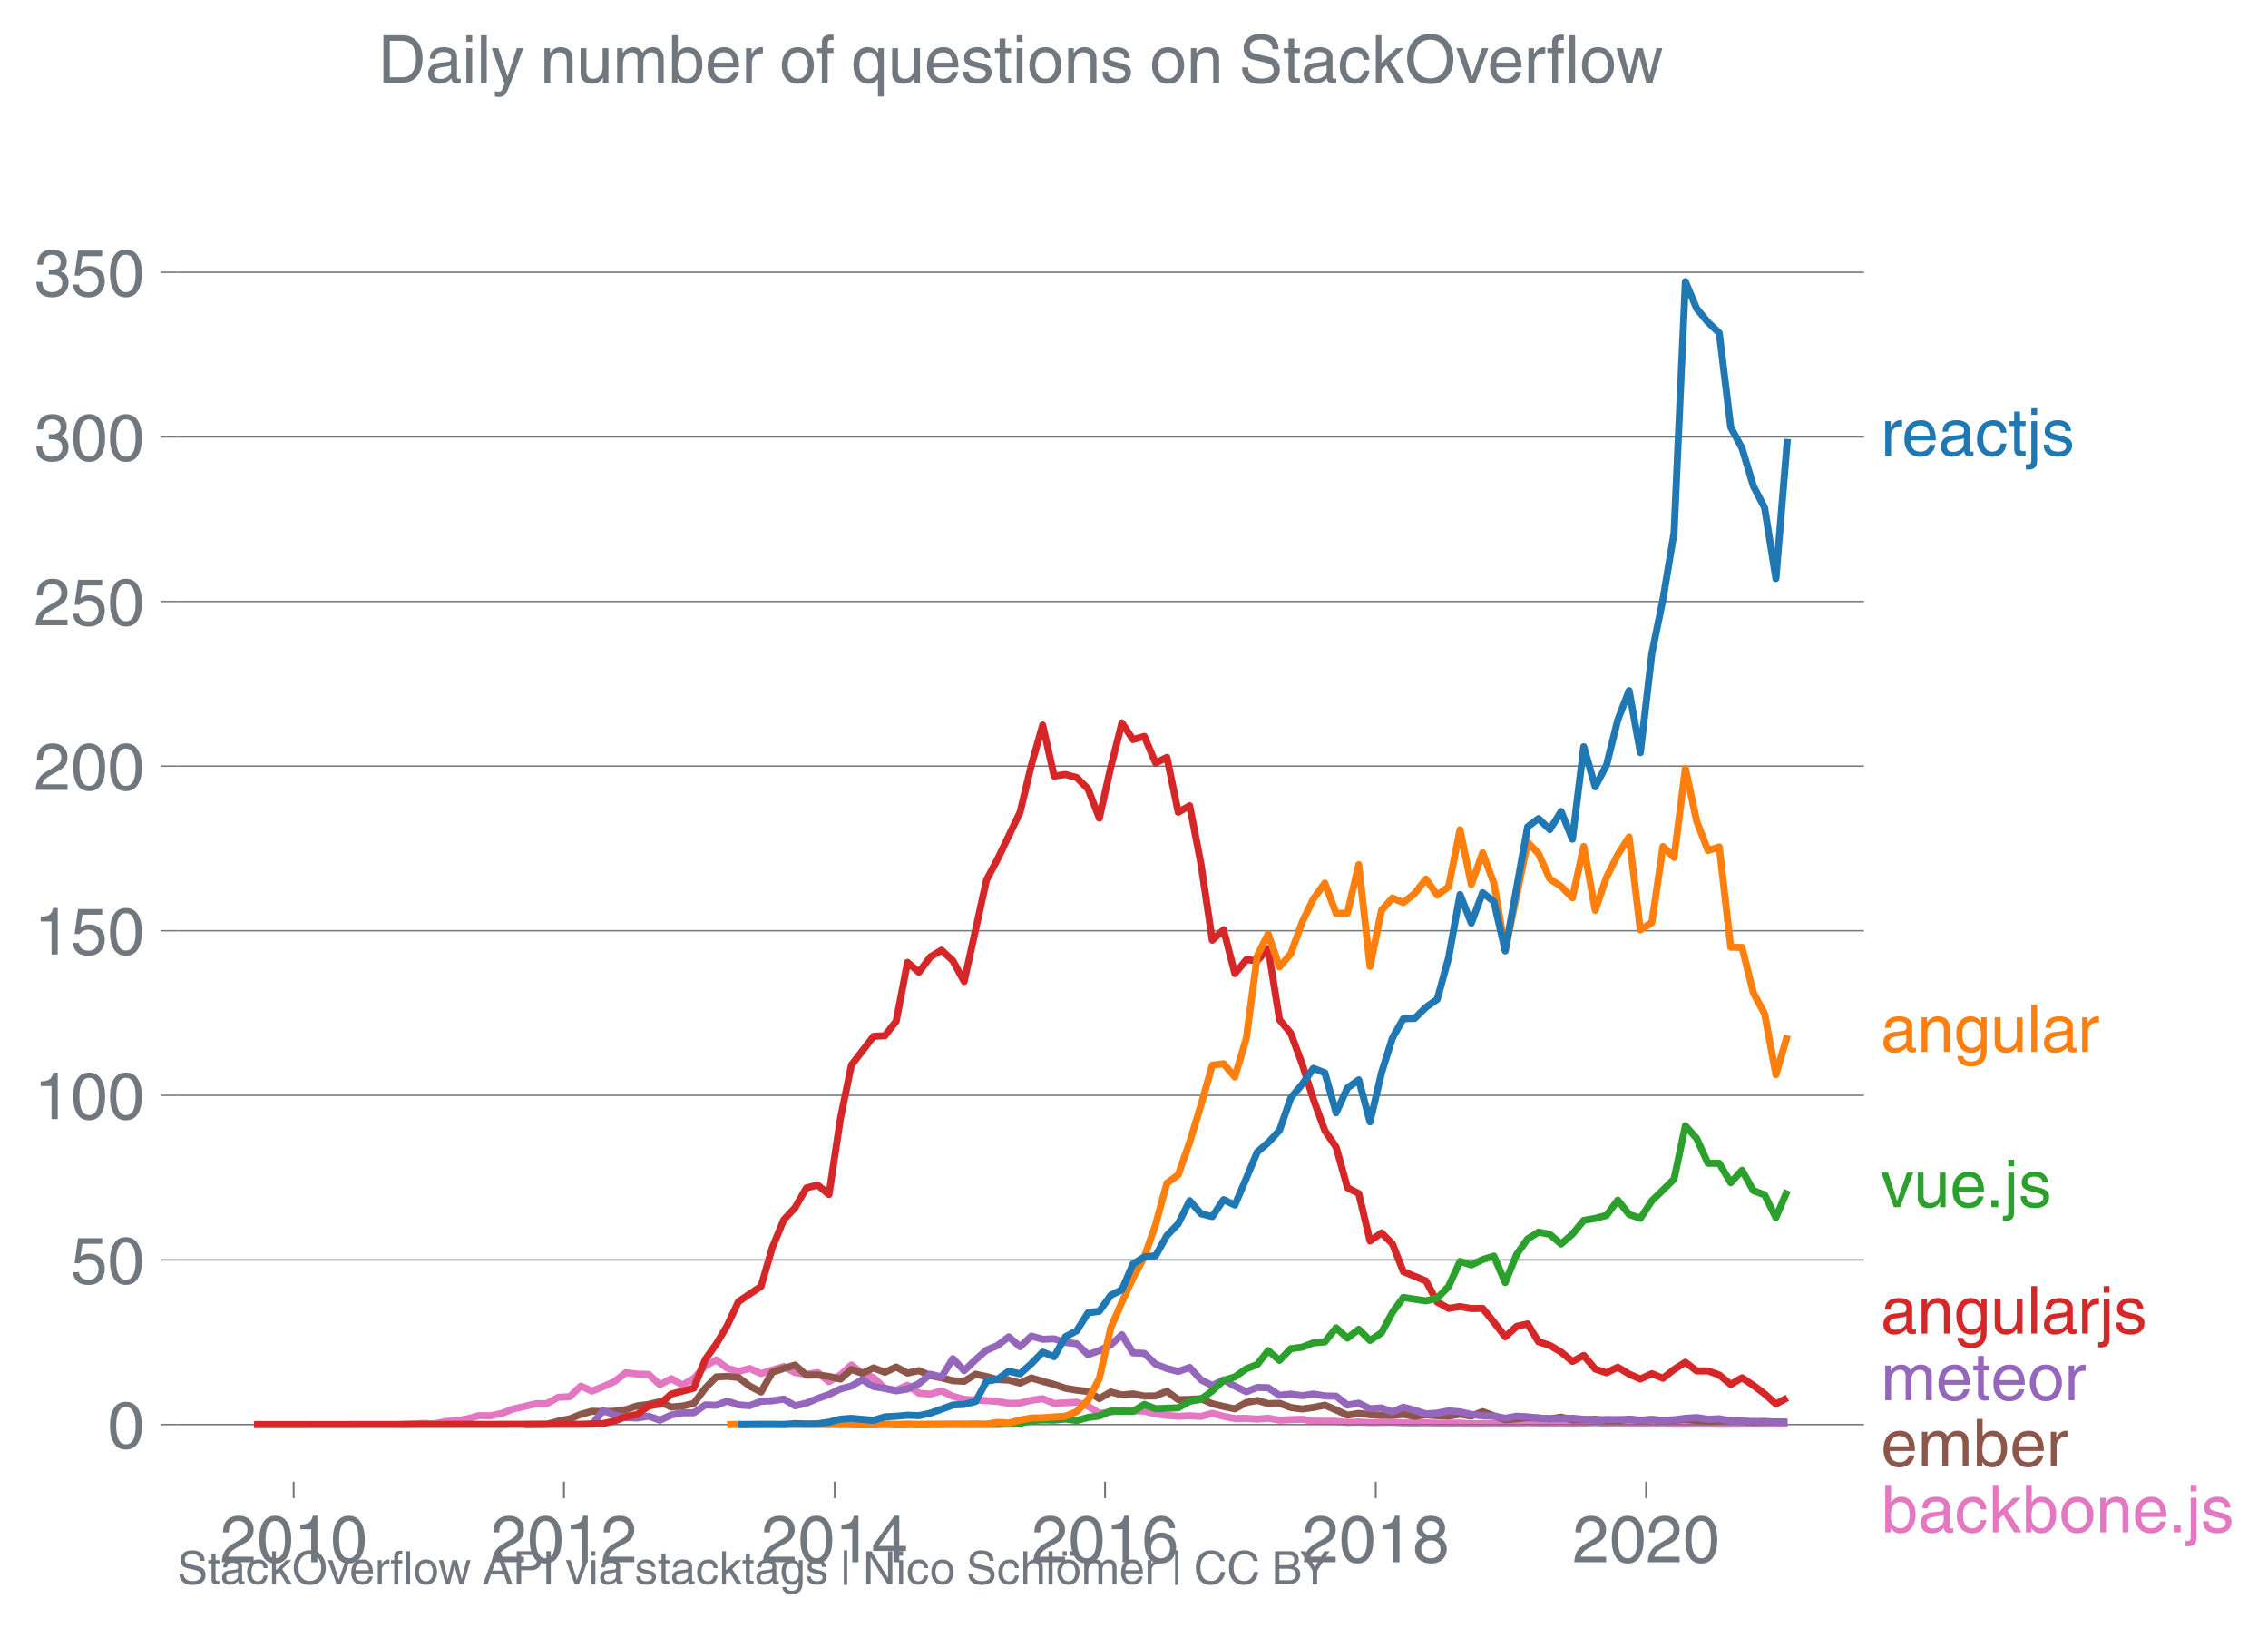 <svg height="459.523" viewBox="0 0 480.207 344.642" width="640.276" xmlns="http://www.w3.org/2000/svg" xmlns:xlink="http://www.w3.org/1999/xlink"><defs><style>*{stroke-linecap:butt;stroke-linejoin:round}</style></defs><g id="figure_1"><path d="M0 344.642h480.207V0H0z" fill="none" id="patch_1"/><g id="axes_1"><path d="M37.556 313.628h357.12V47.516H37.556z" fill="none" id="patch_2"/><path clip-path="url(#pfe2bf2c096)" d="M84.801 301.532l2.39-.116 2.392-.131 2.43.09 2.313-.49 2.312-.162 2.393-.422 2.391-.657 2.392.03 2.391-.48 2.431-.944 2.392-.55 2.393-.574 2.39-.03 2.391-1.34 2.43-.113 2.353-2.257 2.35 1.065 2.394-.956 2.391-1.067 2.392-1.883 2.391.31 2.431.067 2.391 2.178 2.394-1.279 2.39 1.326 2.39-1.37 2.432-2.653 2.313-1.255 2.311 1.727 2.393.694 2.392-.627 2.391 1.091 2.392-.753 2.43-.742 2.392 1.286 2.393.355 2.39-.378 2.391 1.929 2.431-1.416 2.313-2.12 2.312 1.782 2.393.94 2.391 2.252 2.392.396 2.391-1.07 2.43 1.686 2.392.197 2.394-.692 2.39 1.133 2.39.643 2.432.158 2.313.14 2.311.152 2.393.417 2.392-.057 2.391-.593 2.392-.352 2.43 1.012 2.392-.126 2.393-.144 2.39.84 2.391 1.52 2.431-.292 2.352-.232 2.351-.015 2.393.065 2.392.632 2.391.274 2.392.198 2.43-.112 2.392.146 2.393-.663 2.39.64 2.391.461 2.43-.045 2.314.181 2.311-.203 2.394.42 2.391-.106 2.392-.08 2.391.395 2.43.022h2.392l2.393.27 2.39-.13 2.392.153 2.43-.045 2.313-.024 2.312.114 2.393.034 2.392-.057 2.391.08 2.392.033 2.43-.068 2.392.175 2.393-.04 2.39-.076 2.391.076 2.43-.023 2.314-.173 2.311.196 2.394-.03 2.391-.082 2.391.128 2.392-.106 2.43-.112 2.392.195 2.393-.105 2.39.059 2.392.053 2.43.022 2.353-.084 2.35.152 2.393-.004 2.392-.086 2.391.04 2.392.095 2.43-.023 2.392-.188 2.393.143 2.39-.05 2.392.028 2.43-.112" fill="none" stroke="#e377c2" stroke-linecap="square" stroke-width="1.5" id="line2d_1"/><g id="matplotlib.axis_1"><g id="xtick_1"><g id="line2d_2"><defs><path d="M0 0v3.5" id="m669a75e02c" stroke="#71777e" stroke-width=".4"/></defs><use x="62.178" xlink:href="#m669a75e02c" y="313.628" fill="#71777e" stroke="#71777e" stroke-width=".4"/></g><g transform="matrix(.14 0 0 -.14 46.608 330.678)" fill="#71777e" id="text_1"><defs><path d="M4.39 45.125q0 12.39 6.391 18.781 6.406 6.407 17.938 6.407 9.656 0 15.812-5.86 6.157-5.86 6.157-15.14 0-7.22-3.547-12.188-3.532-4.953-10.422-8.703l-12.11-6.64Q13.922 15.921 12.5 8.296h38.188V0H2.593q.39 9.906 4.297 16.5 3.906 6.594 12.203 11.375l12.593 7.328q5.032 2.89 7.329 5.984 2.297 3.094 2.297 8.516 0 5.375-3.766 9.031-3.75 3.672-10.156 3.672-7.078 0-10.594-4.672-3.516-4.656-3.61-12.609z" id="HelveticaWorld-Regular-50"/><path d="M42.484 34.188q0 14.109-3.734 21.156-3.734 7.062-10.969 7.062-7.078 0-10.89-7.062-3.797-7.047-3.797-21.157 0-13.671 3.75-20.937Q20.609 6 27.78 6q7.235 0 10.969 7 3.734 7.016 3.734 21.188zm9.422 0q0-17.297-6.25-26.704-6.25-9.39-17.875-9.39-12.062 0-18.062 9.734-6 9.75-6 26.36 0 17.03 6.14 26.578 6.157 9.547 17.922 9.547 11.625 0 17.875-9.5t6.25-26.626z" id="HelveticaWorld-Regular-48"/><path d="M35.89 0h-9.374v49.906H10.109v6.985q8.594.28 12.782 2.75Q27.094 62.109 29 70.313h6.89z" id="HelveticaWorld-Regular-49"/></defs><use xlink:href="#HelveticaWorld-Regular-50"/><use x="55.615" xlink:href="#HelveticaWorld-Regular-48"/><use x="111.23" xlink:href="#HelveticaWorld-Regular-49"/><use x="166.846" xlink:href="#HelveticaWorld-Regular-48"/></g></g><g id="xtick_2"><use x="119.417" xlink:href="#m669a75e02c" y="313.628" fill="#71777e" stroke="#71777e" stroke-width=".4" id="line2d_3"/><g transform="matrix(.14 0 0 -.14 103.847 330.678)" fill="#71777e" id="text_2"><use xlink:href="#HelveticaWorld-Regular-50"/><use x="55.615" xlink:href="#HelveticaWorld-Regular-48"/><use x="111.23" xlink:href="#HelveticaWorld-Regular-49"/><use x="166.846" xlink:href="#HelveticaWorld-Regular-50"/></g></g><g id="xtick_3"><use x="176.735" xlink:href="#m669a75e02c" y="313.628" fill="#71777e" stroke="#71777e" stroke-width=".4" id="line2d_4"/><g transform="matrix(.14 0 0 -.14 161.164 330.678)" fill="#71777e" id="text_3"><defs><path d="M10.594 24.703h22.61v31.89h-.188zM42 17.093V0h-8.797v17.094H2.484v8.593L34.72 70.314H42v-45.61h10.297v-7.61z" id="HelveticaWorld-Regular-52"/></defs><use xlink:href="#HelveticaWorld-Regular-50"/><use x="55.615" xlink:href="#HelveticaWorld-Regular-48"/><use x="111.23" xlink:href="#HelveticaWorld-Regular-49"/><use x="166.846" xlink:href="#HelveticaWorld-Regular-52"/></g></g><g id="xtick_4"><use x="233.974" xlink:href="#m669a75e02c" y="313.628" fill="#71777e" stroke="#71777e" stroke-width=".4" id="line2d_5"/><g transform="matrix(.14 0 0 -.14 218.403 330.678)" fill="#71777e" id="text_4"><defs><path d="M14.11 21.578q0-6.875 4.093-11.234Q22.313 6 28.906 6q6.297 0 10.032 4.438 3.734 4.453 3.734 11.687 0 6.297-3.688 10.547-3.687 4.25-10.468 4.25-6.594 0-10.5-4.156-3.907-4.157-3.907-11.188zM41.702 51.61q-.984 5.375-3.984 8.078-3 2.72-8.125 2.72-8.11 0-12.36-7.923-4.25-7.906-4.343-18.109l.203-.188q5.61 8.641 16.687 8.641 8.844 0 15.438-5.86 6.593-5.859 6.593-16.452 0-10.5-6.25-17.47-6.25-6.952-16.843-6.952-12.219 0-18.563 8.687-6.344 8.703-6.344 25.938 0 16.593 6.485 27.093 6.5 10.5 19.484 10.5 8.407 0 14.219-5.015 5.813-5 6.297-13.688z" id="HelveticaWorld-Regular-54"/></defs><use xlink:href="#HelveticaWorld-Regular-50"/><use x="55.615" xlink:href="#HelveticaWorld-Regular-48"/><use x="111.23" xlink:href="#HelveticaWorld-Regular-49"/><use x="166.846" xlink:href="#HelveticaWorld-Regular-54"/></g></g><g id="xtick_5"><use x="291.291" xlink:href="#m669a75e02c" y="313.628" fill="#71777e" stroke="#71777e" stroke-width=".4" id="line2d_6"/><g transform="matrix(.14 0 0 -.14 275.72 330.678)" fill="#71777e" id="text_5"><defs><path d="M27.594 40.578q5.422 0 8.953 3.094 3.547 3.11 3.547 8.234 0 4.594-3.407 7.547-3.39 2.953-9.687 2.953-5.61 0-8.672-3.11-3.047-3.093-3.047-7.874 0-5.125 3.813-7.984 3.812-2.86 8.5-2.86zm.093-7.562q-6.78 0-10.64-3.766-3.86-3.766-3.86-9.234 0-6.297 3.907-10.157Q21 6 28.219 6q6.406 0 10.234 3.86 3.828 3.859 3.828 10.265 0 5.469-3.828 9.172-3.828 3.719-10.766 3.719zM49.22 52.203q0-10.594-9.032-14.797 6.204-2.781 8.86-7.36 2.656-4.562 2.656-9.733 0-10.016-6.453-16.125-6.438-6.094-17.375-6.094-9.563 0-16.813 5.25-7.25 5.25-7.25 17.062 0 11.922 11.907 16.907-9.516 3.796-9.516 13.671 0 8.297 5.64 13.813 5.641 5.516 15.641 5.516 10.016 0 15.875-5.204 5.86-5.203 5.86-12.906z" id="HelveticaWorld-Regular-56"/></defs><use xlink:href="#HelveticaWorld-Regular-50"/><use x="55.615" xlink:href="#HelveticaWorld-Regular-48"/><use x="111.23" xlink:href="#HelveticaWorld-Regular-49"/><use x="166.846" xlink:href="#HelveticaWorld-Regular-56"/></g></g><g id="xtick_6"><use x="348.53" xlink:href="#m669a75e02c" y="313.628" fill="#71777e" stroke="#71777e" stroke-width=".4" id="line2d_7"/><g transform="matrix(.14 0 0 -.14 332.96 330.678)" fill="#71777e" id="text_6"><use xlink:href="#HelveticaWorld-Regular-50"/><use x="55.615" xlink:href="#HelveticaWorld-Regular-48"/><use x="111.23" xlink:href="#HelveticaWorld-Regular-50"/><use x="166.846" xlink:href="#HelveticaWorld-Regular-48"/></g></g></g><g id="matplotlib.axis_2"><g id="ytick_1"><path clip-path="url(#pfe2bf2c096)" d="M37.556 301.532h357.12" fill="none" stroke="#71777e" stroke-linecap="square" stroke-width=".3" id="line2d_8"/><g id="line2d_9"><defs><path d="M0 0h-3.5" id="mc12ec0f417" stroke="#71777e" stroke-width=".3"/></defs><use x="37.556" xlink:href="#mc12ec0f417" y="301.532" fill="#71777e" stroke="#71777e" stroke-width=".3"/></g><use xlink:href="#HelveticaWorld-Regular-48" transform="matrix(.14 0 0 -.14 22.77 306.557)" fill="#71777e" id="text_7"/></g><g id="ytick_2"><path clip-path="url(#pfe2bf2c096)" d="M37.556 266.69h357.12" fill="none" stroke="#71777e" stroke-linecap="square" stroke-width=".3" id="line2d_10"/><use x="37.556" xlink:href="#mc12ec0f417" y="266.69" fill="#71777e" stroke="#71777e" stroke-width=".3" id="line2d_11"/><g transform="matrix(.14 0 0 -.14 14.985 271.715)" fill="#71777e" id="text_8"><defs><path d="M14.703 40.922q5.813 4.39 13.625 4.39 9.469 0 16.281-6.296 6.813-6.297 6.813-16.22 0-10.78-6.578-17.796-6.563-7-18.422-7-10.313 0-16.266 5.047Q4.203 8.109 3.22 17.39h9.094q.671-5.672 4.437-8.672 3.766-3 10.453-3 6.485 0 10.64 4.484Q42 14.703 42 21.688q0 7.125-4.36 11.421-4.343 4.297-11.218 4.297-7.813 0-13.047-6.687l-7.563.39 5.266 37.594h36.438v-8.5H17.672z" id="HelveticaWorld-Regular-53"/></defs><use xlink:href="#HelveticaWorld-Regular-53"/><use x="55.615" xlink:href="#HelveticaWorld-Regular-48"/></g></g><g id="ytick_3"><path clip-path="url(#pfe2bf2c096)" d="M37.556 231.848h357.12" fill="none" stroke="#71777e" stroke-linecap="square" stroke-width=".3" id="line2d_12"/><use x="37.556" xlink:href="#mc12ec0f417" y="231.848" fill="#71777e" stroke="#71777e" stroke-width=".3" id="line2d_13"/><g transform="matrix(.14 0 0 -.14 7.2 236.873)" fill="#71777e" id="text_9"><use xlink:href="#HelveticaWorld-Regular-49"/><use x="55.615" xlink:href="#HelveticaWorld-Regular-48"/><use x="111.23" xlink:href="#HelveticaWorld-Regular-48"/></g></g><g id="ytick_4"><path clip-path="url(#pfe2bf2c096)" d="M37.556 197.006h357.12" fill="none" stroke="#71777e" stroke-linecap="square" stroke-width=".3" id="line2d_14"/><use x="37.556" xlink:href="#mc12ec0f417" y="197.006" fill="#71777e" stroke="#71777e" stroke-width=".3" id="line2d_15"/><g transform="matrix(.14 0 0 -.14 7.2 202.03)" fill="#71777e" id="text_10"><use xlink:href="#HelveticaWorld-Regular-49"/><use x="55.615" xlink:href="#HelveticaWorld-Regular-53"/><use x="111.23" xlink:href="#HelveticaWorld-Regular-48"/></g></g><g id="ytick_5"><path clip-path="url(#pfe2bf2c096)" d="M37.556 162.164h357.12" fill="none" stroke="#71777e" stroke-linecap="square" stroke-width=".3" id="line2d_16"/><use x="37.556" xlink:href="#mc12ec0f417" y="162.164" fill="#71777e" stroke="#71777e" stroke-width=".3" id="line2d_17"/><g transform="matrix(.14 0 0 -.14 7.2 167.189)" fill="#71777e" id="text_11"><use xlink:href="#HelveticaWorld-Regular-50"/><use x="55.615" xlink:href="#HelveticaWorld-Regular-48"/><use x="111.23" xlink:href="#HelveticaWorld-Regular-48"/></g></g><g id="ytick_6"><path clip-path="url(#pfe2bf2c096)" d="M37.556 127.322h357.12" fill="none" stroke="#71777e" stroke-linecap="square" stroke-width=".3" id="line2d_18"/><use x="37.556" xlink:href="#mc12ec0f417" y="127.322" fill="#71777e" stroke="#71777e" stroke-width=".3" id="line2d_19"/><g transform="matrix(.14 0 0 -.14 7.2 132.347)" fill="#71777e" id="text_12"><use xlink:href="#HelveticaWorld-Regular-50"/><use x="55.615" xlink:href="#HelveticaWorld-Regular-53"/><use x="111.23" xlink:href="#HelveticaWorld-Regular-48"/></g></g><g id="ytick_7"><path clip-path="url(#pfe2bf2c096)" d="M37.556 92.48h357.12" fill="none" stroke="#71777e" stroke-linecap="square" stroke-width=".3" id="line2d_20"/><use x="37.556" xlink:href="#mc12ec0f417" y="92.48" fill="#71777e" stroke="#71777e" stroke-width=".3" id="line2d_21"/><g transform="matrix(.14 0 0 -.14 7.2 97.505)" fill="#71777e" id="text_13"><defs><path d="M22.406 39.984q2.203-.187 4.594-.187 6.203 0 9.781 2.86 3.594 2.859 3.594 8.656 0 4.687-3.344 7.89-3.343 3.203-9.64 3.203-6.985 0-10.235-4.11-3.234-4.093-3.437-10.983h-8.64q0 10.984 5.765 16.984 5.765 6.016 16.937 6.016 9.922 0 15.828-5.11 5.907-5.094 5.907-13.39 0-10.704-9.032-14.5v-.204q11.72-4 11.72-16.406 0-9.906-6.595-16.265-6.593-6.344-18.703-6.344-9.906 0-16.312 5.203Q4.204 8.5 3.422 21.484H12.5q.203-8.109 4-11.797Q20.313 6 27.484 6q6.938 0 11.141 3.86 4.203 3.859 4.203 9.718 0 6.406-4.016 9.672-4 3.266-12.39 3.266-2 0-4.016-.094z" id="HelveticaWorld-Regular-51"/></defs><use xlink:href="#HelveticaWorld-Regular-51"/><use x="55.615" xlink:href="#HelveticaWorld-Regular-48"/><use x="111.23" xlink:href="#HelveticaWorld-Regular-48"/></g></g><g id="ytick_8"><path clip-path="url(#pfe2bf2c096)" d="M37.556 57.638h357.12" fill="none" stroke="#71777e" stroke-linecap="square" stroke-width=".3" id="line2d_22"/><use x="37.556" xlink:href="#mc12ec0f417" y="57.638" fill="#71777e" stroke="#71777e" stroke-width=".3" id="line2d_23"/><g transform="matrix(.14 0 0 -.14 7.2 62.663)" fill="#71777e" id="text_14"><use xlink:href="#HelveticaWorld-Regular-51"/><use x="55.615" xlink:href="#HelveticaWorld-Regular-53"/><use x="111.23" xlink:href="#HelveticaWorld-Regular-48"/></g></g></g><path clip-path="url(#pfe2bf2c096)" d="M111.028 301.532l2.393-.022 2.39-.047 2.391-.65 2.43-.495 2.353-.948 2.35-.648 2.394.07 2.391-.07 2.392-.349 2.391-.797 2.431-.315 2.391-.583 2.394 1.145 2.39-.216 2.39-.548 2.432-3.237 2.313-2.37 2.311-.125 2.393.24 2.392 1.828 2.391 1.239 2.392-4.184 2.43-.809 2.392-.698 2.393 2.137 2.39-.047 2.391.316 2.431.562 2.313-2.05 2.312.814 2.393-1.128 2.391.926 2.392-1.112 2.391 1.27 2.43-.518 2.392 1.036 2.394.493 2.39.599 2.39.142 2.432-1.506 2.313.501 2.311.623 2.393.124 2.392.64 2.391-1.105 2.392.723 2.43.652 2.392.809 2.393.405 2.39.268 2.391 1.53 2.431-1.416 2.352.63 2.351-.225 2.393.457 2.392-.03 2.391-.992 2.392 1.779 2.43-.045 2.392-.155 2.393 1.076 2.39.574 2.391.505 2.43-1.348 2.314-.427 2.311.674 2.394-.078 2.391.887 2.392.32 2.391-.32 2.43-.494 2.392 1.024 2.393 1.111 2.39-.391 2.392.279 2.43.135 2.313.014 2.312-.217 2.393.44 2.392-.35 2.391.187 2.392.105 2.43-.427 2.392.415 2.393-.954 2.39.884 2.391.847 2.43-.225 2.314-.257 2.311.1 2.394.185 2.391-.365 2.391.574 2.392-.012 2.43-.113 2.392.242 2.393.073 2.39-.352 2.392.307 2.43-.225 2.353.214 2.35-.056 2.393-.217 2.392.262 2.391.18 2.392-.113 2.43-.09 2.392.202 2.393.203 2.39-.133 2.392.088 2.43.067" fill="none" stroke="#8c564b" stroke-linecap="square" stroke-width="1.5" id="line2d_24"/><path clip-path="url(#pfe2bf2c096)" d="M125.336 301.532l2.393-2.996 2.391.973 2.392.537 2.391.093 2.431-.383 2.391.847 2.394-1.094 2.39-.462 2.39-.01 2.432-1.663 2.313.077 2.311-.887 2.393.787 2.392.18 2.391-.923 2.392-.111 2.43-.36 2.392 1.423 2.393-.568 2.39-.988 2.391-.833 2.431-1.192 2.313-.585 2.312-1.37 2.393 1.471 2.391.372 2.392.534 2.391-.4 2.43-1.146 2.392-1.984 2.394.59 2.39-3.889 2.39 2.564 2.432-2.338 2.313-2.02 2.311-.97 2.393-1.835 2.392 2.082 2.391-2.245 2.392.672 2.43-.09 2.392.742 2.393.314 2.39 2.288 2.391-.849 2.431-1.236 2.352-2.126 2.351 3.834 2.393.098 2.392 2.307 2.391.899 2.392.63 2.43-.854 2.392 2.616 2.393 1.228 2.39-1.205 2.391 1.317 2.43 1.191 2.314-.918 2.311.064 2.394 1.598 2.391-.25 2.392.343 2.391-.365 2.43.405 2.392.053 2.393 1.88 2.39-.393 2.392 1.18 2.43-.18 2.313.841 2.312-.998 2.393.643 2.392.773 2.391-.169 2.392-.46 2.43.202 2.392.537 2.393.317 2.39.031 2.391.464 2.43-.428 2.314.134 2.311.271 2.394.094 2.391.04 2.391-.11 2.392.223 2.43.225 2.392-.17 2.393.013 2.39-.012 2.392.124 2.43-.09 2.353.145 2.35-.122 2.393-.313 2.392-.16 2.391.37 2.392-.122 2.43.472 2.392.067 2.393.045 2.39.002 2.392.178 2.43-.067" fill="none" stroke="#9467bd" stroke-linecap="square" stroke-width="1.5" id="line2d_25"/><g transform="matrix(.14 0 0 -.14 398.247 96.462)" fill="#1f77b4" id="text_15"><defs><path d="M15.375 0H6.594v52.297h8.297v-8.688h.203q5.703 10.203 14.687 10.203 1.422 0 2.297-.296V44.39h-3.266q-5.906 0-9.671-4.016-3.766-4-3.766-9.953z" id="HelveticaWorld-Regular-114"/><path d="M42.484 30.328q-.687 8.485-4.5 12.031-3.797 3.547-10.109 3.547-6.39 0-10.328-4.5-3.922-4.484-4.172-11.078zm8.391-13.922q-1.453-8.11-7.953-13.422-5.719-4.5-15.047-4.593-10.984.093-17.438 7.203Q4 12.704 4 24.704q0 13.78 6.64 21.437 6.641 7.672 18.47 7.672 10.593 0 16.546-7.922 5.953-7.907 5.953-22.594H13.375q0-8.203 3.813-12.703Q21 6.109 28.608 6.109q5.375 0 9.235 3.235 3.86 3.25 4.25 7.062z" id="HelveticaWorld-Regular-101"/><path d="M38.375 26.703q-.969-1.015-3.828-1.656-2.86-.625-10.672-1.656-5.766-.688-8.469-2.844-2.703-2.14-2.703-5.656 0-4.297 2.281-6.688 2.297-2.39 7.329-2.39 6.296 0 11.171 3.578 4.891 3.593 4.891 8.718zM6.203 36.375q.297 8.844 5.734 13.14 5.454 4.297 15.844 4.297 8.297 0 13.907-3.765 5.624-3.75 5.624-10.844V9.078Q47.313 6 50.094 6q1.125 0 2.89.39V0Q50.594-.984 48-.984q-4.5 0-6.703 1.921-2.188 1.938-2.281 6.047-7.516-8.5-18.891-8.5-7.422 0-11.922 4.204Q3.72 6.89 3.72 13.624q0 6.89 3.906 11.125Q11.531 29 19 29.89l15.516 1.891q4.203.64 4.203 6.203 0 4.11-3.047 6.297-3.047 2.203-9.25 2.203-5.516 0-8.485-2.437-2.953-2.438-3.53-7.672z" id="HelveticaWorld-Regular-97"/><path d="M39.594 34.719q-1.89 11.187-12.39 11.187-6.5 0-10.454-5.203-3.953-5.203-3.953-14.484 0-10.11 3.656-15.11 3.672-5 10.64-5 4.688 0 8.11 3.438 3.422 3.437 4.39 8.953h8.5q-1.312-9.703-6.859-14.86-5.547-5.156-14.328-5.156-10.297 0-16.89 7.047-6.594 7.063-6.594 19.172 0 13.281 6.594 21.188 6.593 7.922 18.5 7.922 8.687 0 13.843-5.204 5.157-5.203 5.735-13.89z" id="HelveticaWorld-Regular-99"/><path d="M17.188 45.016V10.984q0-2 1.093-3.046 1.11-1.047 3.938-1.047h3.375V0Q20.797-.688 19-.688q-5.516 0-8.063 2.641-2.53 2.64-2.53 8.547v34.516H1.311v7.28h7.094v14.595h8.781V52.297h8.407v-7.281z" id="HelveticaWorld-Regular-116"/><path d="M15.375 61.813H6.594v9.968h8.781zm0-69.532q0-7.468-3.547-10.375Q8.297-21 2-21q-1.797 0-3.703.297v7.61H.594q3.703 0 4.843 1.109 1.157 1.093 1.157 5.296v58.985h8.781z" id="HelveticaWorld-Regular-106"/><path d="M36.078 37.406q-.187 4.688-3.344 6.735-3.14 2.047-9.047 2.047-4.296 0-7.359-1.907-3.047-1.89-3.047-5.468 0-2.829 1.797-4.172 1.813-1.344 7.828-2.86l8.688-2.187q7.906-2 11.297-5.11 3.406-3.093 3.406-8.656 0-7.719-5.64-12.531-5.641-4.813-15.063-4.813-11 0-16.64 4.563-5.626 4.578-5.735 13.75h8.5q.203-5.422 3.594-8.063 3.39-2.625 10.171-2.625 5.516 0 8.766 2.188 3.25 2.203 3.25 6.11 0 2.78-2.11 4.437-2.093 1.672-8.296 3.078l-10.203 2.5q-6.203 1.562-9.157 4.656-2.953 3.094-2.953 8.031 0 7.72 5.516 12.203 5.531 4.5 14.406 4.5 9.485 0 14.531-4.624 5.047-4.61 5.344-11.782z" id="HelveticaWorld-Regular-115"/></defs><use xlink:href="#HelveticaWorld-Regular-114"/><use x="31.568" xlink:href="#HelveticaWorld-Regular-101"/><use x="86.988" xlink:href="#HelveticaWorld-Regular-97"/><use x="141.92" xlink:href="#HelveticaWorld-Regular-99"/><use x="193.189" xlink:href="#HelveticaWorld-Regular-116"/><use x="220.875" xlink:href="#HelveticaWorld-Regular-106"/><use x="242.896" xlink:href="#HelveticaWorld-Regular-115"/></g><g transform="matrix(.14 0 0 -.14 398.247 222.654)" fill="#ff7f0e" id="text_16"><defs><path d="M49.219 0h-8.844v32.172q0 7.422-2.594 10.578-2.578 3.156-8.578 3.156-5.906 0-9.875-4.5-3.953-4.484-3.953-12.89V0H6.594v52.297h8.297v-7.375h.203q6.203 8.89 15.812 8.89 8.89 0 13.594-4.718 4.719-4.703 4.719-13.5z" id="HelveticaWorld-Regular-110"/><path d="M12.984 26.313q0-9.61 3.813-14.907Q20.609 6.11 27.094 6.11q6.312 0 10.312 4.579 4 4.593 4 13 0 11.03-3.5 16.625-3.484 5.593-10.61 5.593-7.171 0-10.75-4.765-3.562-4.766-3.562-14.828zM49.812 2.983q0-12.609-6.062-18.797-6.047-6.203-18.266-6.203-8.78 0-13.984 4.047Q6.297-13.922 5.516-6.39h8.796q.672-3.812 3.532-6.062 2.86-2.25 8.281-2.25 7.375 0 11.125 3.969 3.766 3.953 3.766 12.828v3.719h-.188q-4.937-7.329-13.922-7.329-11.187 0-17.093 8.25-5.907 8.25-5.907 20.953 0 11.625 5.953 18.875 5.97 7.25 15.829 7.25 9.906 0 15.625-8.89h.187v7.375h8.313z" id="HelveticaWorld-Regular-103"/><path d="M6.11 52.297h8.78V17.578q0-5.765 2.61-8.625Q20.125 6.11 25 6.11q6.781 0 10.594 4.797 3.812 4.813 3.812 12.578v28.813h8.782V0H39.89v7.625l-.188.188q-4.984-9.329-16.61-9.329-7.515 0-12.25 4.094Q6.11 6.688 6.11 14.703z" id="HelveticaWorld-Regular-117"/><path d="M15.375 0H6.594v71.781h8.781z" id="HelveticaWorld-Regular-108"/></defs><use xlink:href="#HelveticaWorld-Regular-97"/><use x="54.932" xlink:href="#HelveticaWorld-Regular-110"/><use x="110.107" xlink:href="#HelveticaWorld-Regular-103"/><use x="166.016" xlink:href="#HelveticaWorld-Regular-117"/><use x="220.801" xlink:href="#HelveticaWorld-Regular-108"/><use x="242.822" xlink:href="#HelveticaWorld-Regular-97"/><use x="297.754" xlink:href="#HelveticaWorld-Regular-114"/></g><g transform="matrix(.14 0 0 -.14 398.247 255.521)" fill="#2ca02c" id="text_17"><defs><path d="M39.406 52.297h9.625L29.11 0h-9.437L.594 52.297h10.203L24.422 9.719h.187z" id="HelveticaWorld-Regular-118"/><path d="M19.094 0H8.687v10.594h10.407z" id="HelveticaWorld-Regular-46"/></defs><use xlink:href="#HelveticaWorld-Regular-118"/><use x="49.609" xlink:href="#HelveticaWorld-Regular-117"/><use x="104.395" xlink:href="#HelveticaWorld-Regular-101"/><use x="158.314" xlink:href="#HelveticaWorld-Regular-46"/><use x="186.098" xlink:href="#HelveticaWorld-Regular-106"/><use x="208.119" xlink:href="#HelveticaWorld-Regular-115"/></g><g transform="matrix(.14 0 0 -.14 398.247 282.28)" fill="#d62728" id="text_18"><use xlink:href="#HelveticaWorld-Regular-97"/><use x="54.932" xlink:href="#HelveticaWorld-Regular-110"/><use x="110.107" xlink:href="#HelveticaWorld-Regular-103"/><use x="166.016" xlink:href="#HelveticaWorld-Regular-117"/><use x="220.801" xlink:href="#HelveticaWorld-Regular-108"/><use x="242.822" xlink:href="#HelveticaWorld-Regular-97"/><use x="297.754" xlink:href="#HelveticaWorld-Regular-114"/><use x="330.322" xlink:href="#HelveticaWorld-Regular-106"/><use x="352.344" xlink:href="#HelveticaWorld-Regular-115"/></g><g transform="matrix(.14 0 0 -.14 398.247 296.371)" fill="#9467bd" id="text_19"><defs><path d="M6.594 52.297h8.297v-7.375h.203q5.906 8.89 15.812 8.89 9.813 0 13.922-8.5 3.75 4.594 7.266 6.547 3.515 1.953 8.703 1.953 6.781 0 11.484-4.453Q77 44.922 77 36.187V0h-8.781v33.797q0 6.094-2.297 9.094-2.297 3.015-7.422 3.015-5.172 0-8.75-4.203-3.563-4.203-3.563-9.812V0h-8.78v36.188q0 4.53-2.11 7.124-2.094 2.594-6.094 2.594-6.297 0-10.062-4.687-3.766-4.688-3.766-12.703V0H6.594z" id="HelveticaWorld-Regular-109"/><path d="M12.703 26.219q0-8.735 3.953-14.375 3.953-5.64 11.219-5.64 7.531 0 11.438 5.905 3.906 5.907 3.906 14.11 0 8.297-3.907 14.078-3.906 5.797-11.437 5.797-6.969 0-11.078-5.453-4.094-5.438-4.094-14.422zm-8.984 0q0 11.672 6.484 19.625 6.5 7.968 17.672 7.968 11.438 0 17.875-8.062 6.453-8.047 6.453-19.531 0-11.516-6.406-19.625-6.39-8.11-17.922-8.11-11.078 0-17.625 7.86-6.531 7.86-6.531 19.875z" id="HelveticaWorld-Regular-111"/></defs><use xlink:href="#HelveticaWorld-Regular-109"/><use x="83.008" xlink:href="#HelveticaWorld-Regular-101"/><use x="138.428" xlink:href="#HelveticaWorld-Regular-116"/><use x="166.113" xlink:href="#HelveticaWorld-Regular-101"/><use x="221.533" xlink:href="#HelveticaWorld-Regular-111"/><use x="277.441" xlink:href="#HelveticaWorld-Regular-114"/></g><g transform="matrix(.14 0 0 -.14 398.247 310.371)" fill="#8c564b" id="text_20"><defs><path d="M43.406 26.313q0 10.5-3.718 15.046-3.704 4.547-10.579 4.547-6.984-.11-10.562-5.453Q14.984 35.11 14.984 25q0-10.297 4.297-14.594Q23.578 6.11 29.297 6.11q6.5 0 10.297 5.344 3.812 5.344 3.812 14.86zM6.594 0v71.781h8.781V45.703h.203q5.61 8.11 15.14 8.11 9.766 0 15.766-7.25t6-18.876q0-13.093-6.062-21.156Q40.375-1.516 29.5-1.516q-9.578 0-14.406 8.016h-.203V0z" id="HelveticaWorld-Regular-98"/></defs><use xlink:href="#HelveticaWorld-Regular-101"/><use x="55.42" xlink:href="#HelveticaWorld-Regular-109"/><use x="138.428" xlink:href="#HelveticaWorld-Regular-98"/><use x="194.922" xlink:href="#HelveticaWorld-Regular-101"/><use x="250.342" xlink:href="#HelveticaWorld-Regular-114"/></g><g transform="matrix(.14 0 0 -.14 398.247 324.35)" fill="#e377c2" id="text_21"><defs><path d="M50 0H38.719L22.406 26.422l-7.312-6.594V0h-8.5v71.781h8.5v-41.61l22.5 22.126H48.78L28.813 32.813z" id="HelveticaWorld-Regular-107"/></defs><use xlink:href="#HelveticaWorld-Regular-98"/><use x="56.494" xlink:href="#HelveticaWorld-Regular-97"/><use x="111.426" xlink:href="#HelveticaWorld-Regular-99"/><use x="162.695" xlink:href="#HelveticaWorld-Regular-107"/><use x="212.695" xlink:href="#HelveticaWorld-Regular-98"/><use x="269.189" xlink:href="#HelveticaWorld-Regular-111"/><use x="325.098" xlink:href="#HelveticaWorld-Regular-110"/><use x="380.273" xlink:href="#HelveticaWorld-Regular-101"/><use x="434.193" xlink:href="#HelveticaWorld-Regular-46"/><use x="461.977" xlink:href="#HelveticaWorld-Regular-106"/><use x="483.998" xlink:href="#HelveticaWorld-Regular-115"/></g><g transform="matrix(.097 0 0 -.097 37.556 335.303)" fill="#71777e" id="text_22"><defs><path d="M50.39 50.781q-.296 6.844-5.109 10.719-4.797 3.875-12.656 3.875-7.922 0-12.172-3.25-4.234-3.234-4.234-9.344 0-3.265 1.843-5.61 1.86-2.343 6.641-3.468l20.516-4.687q8.297-1.813 12.297-6.875 4.015-5.047 4.015-12.313 0-10.64-7.812-16.187-7.813-5.547-20.313-5.547-9.531 0-15.031 2.437-5.484 2.453-9.734 7.766-4.25 5.328-4.25 14.89h9.093q0-8 5.313-12.406 5.328-4.39 14.5-4.39 8.89 0 13.844 3.156 4.953 3.156 4.953 8.953 0 5.281-2.953 7.89Q46.188 29 37.594 31l-15.469 3.625q-7.719 1.75-11.531 6.125Q6.78 45.125 6.78 51.516q0 9.672 6.516 15.922 6.531 6.25 18.203 6.25 13.172 0 20.328-5.5 7.156-5.485 7.688-17.407z" id="HelveticaWorld-Regular-83"/><path d="M63.922 35.89q0 12.594-6.672 20.891-6.656 8.313-18.328 8.313-11.531 0-18.266-8.313-6.734-8.297-6.734-20.89 0-12.985 6.828-21.094 6.844-8.11 18.172-8.11 11.078 0 18.031 7.907 6.969 7.922 6.969 21.297zm9.953 0q0-16.062-9.281-26.937-9.266-10.86-25.672-10.86-16.516 0-25.766 10.86-9.25 10.875-9.25 26.938 0 16.109 9.25 26.953 9.25 10.843 25.766 10.843 16.89 0 25.922-11.046 9.031-11.032 9.031-26.75z" id="HelveticaWorld-Regular-79"/><path d="M17.188 45.016V0H8.405v45.016H1.22v7.28h7.187v8.985q0 5.907 3.578 8.703 3.594 2.813 10.032 2.813 2.203 0 3.968-.188v-7.906q-1.562.188-3.578.188-2.922 0-4.078-1.438-1.14-1.437-1.14-4.656v-6.5h8.796v-7.281z" id="HelveticaWorld-Regular-102"/><path d="M25.594 0h-8.985L1.516 52.297h9.468L21 11.187h.188l10.109 41.11h9.922l10.203-41.11h.187l10.594 41.11h8.703L55.812 0h-9.234L35.984 40.484h-.187z" id="HelveticaWorld-Regular-119"/><path d="M44 29.5L33.406 61.078h-.203L21.687 29.5zm-25.297-8.594L11.188 0h-9.97l27 71.781h10.985L65.187 0H54.594l-7.078 20.906z" id="HelveticaWorld-Regular-65"/><path d="M17.828 38.625H37.11q7.282 0 10.938 3.188 3.656 3.203 3.656 9.703 0 5.812-3.516 8.89-3.515 3.078-10.687 3.078H17.828zm0-38.625H8.11v71.781h32.266q9.625 0 15.484-5.594 5.86-5.593 5.86-14.578 0-9.328-5.672-15.312-5.656-5.969-15.672-5.969H17.828z" id="HelveticaWorld-Regular-80"/><path d="M17.828 0H8.11v71.781h9.72z" id="HelveticaWorld-Regular-73"/><path d="M6.594 61.813v9.968h8.781v-9.969zM15.375 0H6.594v52.297h8.781z" id="HelveticaWorld-Regular-105"/><path d="M9.422 73.688h7.281V-1.906H9.422z" id="HelveticaWorld-Regular-124"/><path d="M55.61 71.781h9.374V0h-10.78L17.577 58.016h-.187V0H8.109v71.781h11.375l35.938-57.969h.187z" id="HelveticaWorld-Regular-78"/><path d="M49.219 0h-8.844v34.188q0 6.296-2.438 9-2.437 2.718-7.953 2.718-6.797 0-10.703-4.406-3.906-4.39-3.906-12.984V0H6.594v71.781h8.781V45.312h.203q6 8.5 15.328 8.5 8.594 0 13.453-4.5 4.86-4.484 4.86-13.718z" id="HelveticaWorld-Regular-104"/><path d="M12.703 26.219q0-8.735 3.953-14.375 3.953-5.64 11.219-5.64 7.531 0 11.438 5.905 3.906 5.907 3.906 14.11 0 8.297-3.907 14.078-3.906 5.797-11.437 5.797-6.969 0-11.078-5.453-4.094-5.438-4.094-14.422zm-8.984 0q0 11.672 6.484 19.625 6.5 7.968 17.672 7.968 11.438 0 17.875-8.062 6.453-8.047 6.453-19.531 0-11.516-6.406-19.625-6.39-8.11-17.922-8.11-11.078 0-17.625 7.86-6.531 7.86-6.531 19.875zm36.734 35.406H31.47v10.156h8.984zm-16.219 0H15.25v10.156h8.984z" id="HelveticaWorld-Regular-246"/><path d="M58.016 50.203q-1.625 7.313-6.782 11.094-5.14 3.797-13.343 3.797-10.594 0-17.047-7.703-6.438-7.688-6.438-20.766 0-15.14 6.094-22.547 6.11-7.39 17.688-7.39 7.609 0 13.093 5.046 5.5 5.063 7.407 14.688h9.421Q66.22 12.594 57.625 5.344t-20.906-7.25q-14.703 0-23.516 10.11Q4.391 18.311 4.391 36.28q0 17.328 9.203 27.36 9.203 10.047 24.297 10.047 12.5 0 20.265-6.454 7.766-6.437 9.235-17.03z" id="HelveticaWorld-Regular-67"/><path d="M8.11 71.781h31.484q9.281 0 14.797-5.031 5.515-5.031 5.515-13.031 0-4.844-2.422-8.828-2.406-3.97-7.187-6.172 6.687-2.532 9.828-6.735 3.156-4.203 3.156-10.797 0-9.265-6.687-15.234Q49.906 0 38.922 0H8.109zm9.562-63.484h20.703q7.625 0 11.422 3.531 3.812 3.547 3.812 9.563 0 6.093-4.25 9.093Q45.125 33.5 36.812 33.5h-19.14zm0 33.11h17.625q7.719 0 11.312 2.796 3.594 2.813 3.594 8.781 0 5.125-3.406 7.813-3.39 2.687-11.39 2.687H17.671z" id="HelveticaWorld-Regular-66"/><path d="M37.313 0h-9.72v28.906L.485 71.781h11.329l20.609-34.469 20.562 34.47h11.422L37.312 28.905z" id="HelveticaWorld-Regular-89"/></defs><use xlink:href="#HelveticaWorld-Regular-83"/><use x="66.211" xlink:href="#HelveticaWorld-Regular-116"/><use x="93.896" xlink:href="#HelveticaWorld-Regular-97"/><use x="148.828" xlink:href="#HelveticaWorld-Regular-99"/><use x="200.098" xlink:href="#HelveticaWorld-Regular-107"/><use x="250.098" xlink:href="#HelveticaWorld-Regular-79"/><use x="327.881" xlink:href="#HelveticaWorld-Regular-118"/><use x="375.49" xlink:href="#HelveticaWorld-Regular-101"/><use x="430.91" xlink:href="#HelveticaWorld-Regular-114"/><use x="464.979" xlink:href="#HelveticaWorld-Regular-102"/><use x="492.664" xlink:href="#HelveticaWorld-Regular-108"/><use x="514.686" xlink:href="#HelveticaWorld-Regular-111"/><use x="569.094" xlink:href="#HelveticaWorld-Regular-119"/><use x="641.506" xlink:href="#HelveticaWorld-Regular-32"/><use x="665.92" xlink:href="#HelveticaWorld-Regular-65"/><use x="732.619" xlink:href="#HelveticaWorld-Regular-80"/><use x="797.268" xlink:href="#HelveticaWorld-Regular-73"/><use x="823.049" xlink:href="#HelveticaWorld-Regular-32"/><use x="847.463" xlink:href="#HelveticaWorld-Regular-118"/><use x="897.072" xlink:href="#HelveticaWorld-Regular-105"/><use x="919.094" xlink:href="#HelveticaWorld-Regular-97"/><use x="974.025" xlink:href="#HelveticaWorld-Regular-32"/><use x="998.439" xlink:href="#HelveticaWorld-Regular-115"/><use x="1048.439" xlink:href="#HelveticaWorld-Regular-116"/><use x="1076.125" xlink:href="#HelveticaWorld-Regular-97"/><use x="1131.057" xlink:href="#HelveticaWorld-Regular-99"/><use x="1182.326" xlink:href="#HelveticaWorld-Regular-107"/><use x="1232.326" xlink:href="#HelveticaWorld-Regular-116"/><use x="1260.012" xlink:href="#HelveticaWorld-Regular-97"/><use x="1314.943" xlink:href="#HelveticaWorld-Regular-103"/><use x="1370.852" xlink:href="#HelveticaWorld-Regular-115"/><use x="1420.852" xlink:href="#HelveticaWorld-Regular-32"/><use x="1445.266" xlink:href="#HelveticaWorld-Regular-124"/><use x="1471.242" xlink:href="#HelveticaWorld-Regular-32"/><use x="1495.656" xlink:href="#HelveticaWorld-Regular-78"/><use x="1568.752" xlink:href="#HelveticaWorld-Regular-105"/><use x="1590.773" xlink:href="#HelveticaWorld-Regular-99"/><use x="1642.043" xlink:href="#HelveticaWorld-Regular-111"/><use x="1697.951" xlink:href="#HelveticaWorld-Regular-32"/><use x="1722.365" xlink:href="#HelveticaWorld-Regular-83"/><use x="1788.576" xlink:href="#HelveticaWorld-Regular-99"/><use x="1839.846" xlink:href="#HelveticaWorld-Regular-104"/><use x="1895.021" xlink:href="#HelveticaWorld-Regular-108"/><use x="1917.043" xlink:href="#HelveticaWorld-Regular-246"/><use x="1972.951" xlink:href="#HelveticaWorld-Regular-109"/><use x="2055.959" xlink:href="#HelveticaWorld-Regular-101"/><use x="2111.379" xlink:href="#HelveticaWorld-Regular-114"/><use x="2143.947" xlink:href="#HelveticaWorld-Regular-32"/><use x="2168.361" xlink:href="#HelveticaWorld-Regular-124"/><use x="2194.338" xlink:href="#HelveticaWorld-Regular-32"/><use x="2218.752" xlink:href="#HelveticaWorld-Regular-67"/><use x="2291.066" xlink:href="#HelveticaWorld-Regular-67"/><use x="2363.381" xlink:href="#HelveticaWorld-Regular-32"/><use x="2387.795" xlink:href="#HelveticaWorld-Regular-66"/><use x="2450.607" xlink:href="#HelveticaWorld-Regular-89"/></g><g transform="matrix(.14 0 0 -.14 80.05 17.516)" fill="#71777e" id="text_23"><defs><path d="M17.828 8.297h18.797q9.766 0 15.281 7.5 5.516 7.5 5.516 20.484 0 12.844-5.563 19.969-5.562 7.125-16.062 7.234H17.828zM8.11 71.78h29.094q14.11 0 22.094-9.703 7.984-9.687 7.984-25.156 0-16.61-7.984-26.766Q51.313 0 36.813 0H8.108z" id="HelveticaWorld-Regular-68"/><path d="M39.016 52.297h9.562L29.891.984q-.5-1.375-.985-2.593-4.25-11.329-7.328-15.547-3.078-4.235-9.953-4.235-3.61 0-5.906.782v8.015q2.484-.89 5.468-.89 3.22 0 4.704 2.03 1.5 2.032 4.421 9.938L.875 52.297h9.922L24.812 9.719H25z" id="HelveticaWorld-Regular-121"/><path d="M41.5 23.688q0 11.125-3.5 16.671-3.484 5.547-10.61 5.547-6.874 0-10.593-4.5-3.703-4.484-3.703-15.093 0-9.422 3.75-14.813 3.765-5.39 10.36-5.39 5.812 0 10.046 4.39 4.25 4.39 4.25 13.188zm8.406-44.391H41.11V5.516h-.187Q35.89-1.516 27-1.516q-10.984 0-17 8.157-6 8.156-6 21.047 0 11.421 5.906 18.765 5.922 7.36 15.875 7.36 9.907 0 15.625-8.891h.203v7.375h8.297z" id="HelveticaWorld-Regular-113"/></defs><use xlink:href="#HelveticaWorld-Regular-68"/><use x="72.021" xlink:href="#HelveticaWorld-Regular-97"/><use x="126.953" xlink:href="#HelveticaWorld-Regular-105"/><use x="148.975" xlink:href="#HelveticaWorld-Regular-108"/><use x="170.996" xlink:href="#HelveticaWorld-Regular-121"/><use x="220.605" xlink:href="#HelveticaWorld-Regular-32"/><use x="245.02" xlink:href="#HelveticaWorld-Regular-110"/><use x="300.195" xlink:href="#HelveticaWorld-Regular-117"/><use x="354.98" xlink:href="#HelveticaWorld-Regular-109"/><use x="437.988" xlink:href="#HelveticaWorld-Regular-98"/><use x="494.482" xlink:href="#HelveticaWorld-Regular-101"/><use x="549.902" xlink:href="#HelveticaWorld-Regular-114"/><use x="582.471" xlink:href="#HelveticaWorld-Regular-32"/><use x="606.885" xlink:href="#HelveticaWorld-Regular-111"/><use x="662.793" xlink:href="#HelveticaWorld-Regular-102"/><use x="690.479" xlink:href="#HelveticaWorld-Regular-32"/><use x="714.893" xlink:href="#HelveticaWorld-Regular-113"/><use x="771.387" xlink:href="#HelveticaWorld-Regular-117"/><use x="826.172" xlink:href="#HelveticaWorld-Regular-101"/><use x="881.592" xlink:href="#HelveticaWorld-Regular-115"/><use x="931.592" xlink:href="#HelveticaWorld-Regular-116"/><use x="959.277" xlink:href="#HelveticaWorld-Regular-105"/><use x="981.299" xlink:href="#HelveticaWorld-Regular-111"/><use x="1037.207" xlink:href="#HelveticaWorld-Regular-110"/><use x="1092.383" xlink:href="#HelveticaWorld-Regular-115"/><use x="1142.383" xlink:href="#HelveticaWorld-Regular-32"/><use x="1166.797" xlink:href="#HelveticaWorld-Regular-111"/><use x="1222.705" xlink:href="#HelveticaWorld-Regular-110"/><use x="1277.881" xlink:href="#HelveticaWorld-Regular-32"/><use x="1302.295" xlink:href="#HelveticaWorld-Regular-83"/><use x="1368.506" xlink:href="#HelveticaWorld-Regular-116"/><use x="1396.191" xlink:href="#HelveticaWorld-Regular-97"/><use x="1451.123" xlink:href="#HelveticaWorld-Regular-99"/><use x="1502.393" xlink:href="#HelveticaWorld-Regular-107"/><use x="1552.393" xlink:href="#HelveticaWorld-Regular-79"/><use x="1630.176" xlink:href="#HelveticaWorld-Regular-118"/><use x="1677.785" xlink:href="#HelveticaWorld-Regular-101"/><use x="1733.205" xlink:href="#HelveticaWorld-Regular-114"/><use x="1767.273" xlink:href="#HelveticaWorld-Regular-102"/><use x="1794.959" xlink:href="#HelveticaWorld-Regular-108"/><use x="1816.98" xlink:href="#HelveticaWorld-Regular-111"/><use x="1871.389" xlink:href="#HelveticaWorld-Regular-119"/></g><path clip-path="url(#pfe2bf2c096)" d="M53.789 301.532h9.605l59.591-.072 4.744-.16 2.391-.532 2.392-.908 2.391-.463 2.431-1.799 2.391-.41 2.394-2.107 4.78-1.259 2.432-6.092 2.313-3.22 2.311-3.883 2.393-5.11 4.783-3.229 2.392-8.228 2.43-5.867 2.392-2.583 2.393-4.16 2.39-.625 2.391 2.018 2.431-16.14 2.313-11.25 4.705-6.102 2.391-.113 2.392-3.092 2.391-12.441 2.43 2.09 2.392-3.237 2.394-1.438 2.39 2.227 2.39 4.404 4.745-21.521 2.311-4.33 4.785-9.98 2.391-9.965 2.392-8.49 2.43 10.812 2.392-.348 2.393.663 2.39 2.403 2.391 6.184 2.431-10.835 2.352-9.335 2.351 3.535 2.393-.675 2.392 5.643 2.391-1.206 2.392 11.614 2.43-1.371 2.392 12.334 2.393 16.124 2.39-2.21 2.391 9.29 2.43-2.944 2.314.21 2.311-2.57 2.394 15.061 2.391 2.877 2.392 6.46 2.391 7.499 2.43 6.631 2.392 3.5 2.393 8.594 2.39 1.232 2.392 10.052 2.43-1.73 2.313 2.322 2.312 5.882 4.785 1.978 2.391 4.469 2.392 1.33 2.43-.382 2.392.422 2.393-.04 2.39 2.92 2.391 3.105 2.43-2.226 2.314-.51 2.311 3.792 2.394.74 2.391 1.44 2.391 1.975 2.392-1.277 2.43 2.877 2.392.793 2.393-1.175 2.39 1.453 2.392 1.042 2.43-1.124 2.353.963 2.35-1.862 2.393-1.527 2.392 1.841 2.391-.006 2.392.86 2.43 2.001 2.392-1.398 2.393 1.6 2.39 1.791 2.392 2.143 2.43-1.303h0" fill="none" stroke="#d62728" stroke-linecap="square" stroke-width="1.5" id="line2d_26"/><path clip-path="url(#pfe2bf2c096)" d="M180.263 301.532l2.312-.022 2.393.022 2.391-.09 2.392.09 2.391-.067 2.43.067 2.392-.046 2.394.001 2.39-.024 2.39.002 2.432-.023 2.313.065 2.311-.02 2.393-.07 2.392-.132 2.391-.612 2.392-.13 2.43.045 2.392-.24 2.393.33 2.39-.656 2.391-.31 2.431-1.035 2.352.02 2.351.048 2.393-1.487 2.392.925 2.391-.112 2.392-.09 2.43-1.372 2.392-.442 2.393-1.76 2.39-2.212 2.391-.756 2.43-1.708 2.314-.916 2.311-2.928 2.394 2.057 2.391-2.462 2.392-.326 2.391-.91 2.43-.202 2.392-2.976 2.393 2.167 2.39-1.865 2.392 2.36 2.43-1.62 2.313-4.32 2.312-3.165 2.393.38 2.392.34 2.391-.548 2.392-2.487 2.43-5.305 2.392.754 2.393-1.136 2.39-.746 2.391 5.601 2.43-5.98 2.314-3.263 2.311-1.434 2.394.477 2.391 2.04 2.391-2.086 2.392-2.904 2.43-.427 2.392-.641 2.393-3.225 2.39 3.016 2.392.828 2.43-3.71 2.353-2.28 2.35-2.328 2.393-11.279 2.392 2.693 2.391 5.251 2.392.009 2.43 4.113 2.392-2.635 2.393 4.299 2.39.904 2.392 4.805 2.43-5.754" fill="none" stroke="#2ca02c" stroke-linecap="square" stroke-width="1.5" id="line2d_27"/><path clip-path="url(#pfe2bf2c096)" d="M153.955 301.532l2.393-.023 2.392.023H184.968l2.391-.022 2.392.022h2.391l2.43-.022 2.392.022 2.394-.022 2.39-.024 2.39.046 2.432-.022 2.313-.052 2.311-.398 2.393.147 2.392-.619 2.391-.45 2.392-.044 2.43-.18 2.392-.147 2.393-.977 2.39-2.438 2.391-4.576 2.431-10.767 2.352-5.38 2.351-5.117 2.393-4.449 2.392-6.858 2.391-8.774 2.392-1.746 2.43-6.924 2.392-7.846 2.393-8.45 2.39-.307 2.391 2.801 2.43-8.204 2.314-17.448 2.311-4.627 2.394 6.991 2.391-2.81 2.392-6.62 2.391-4.956 2.43-3.372 2.392 6.423 2.393-.061 2.39-10.252 2.392 21.536 2.43-11.891 2.313-2.58 2.312.961 2.393-1.917 2.392-3.05 2.391 3.375 2.392-1.735 2.43-12.093 2.392 11.598 2.393-6.72 2.39 6.441 2.391 14.172 2.43-11.6 2.314-11.23 2.311 2.397 2.394 5.355 2.391 1.59 2.391 2.406 2.392-10.88 2.43 13.532 2.392-6.996 2.393-4.783 2.39-3.765 2.392 19.68 2.43-1.55 2.353-16.1 2.35 2.32 2.393-18.844 2.392 11.156 2.391 6.218 2.392-.756 2.43 21.22 2.392.047 2.393 9.597 2.39 4.456 2.392 12.875 2.43-8.295" fill="none" stroke="#ff7f0e" stroke-linecap="square" stroke-width="1.5" id="line2d_28"/><path clip-path="url(#pfe2bf2c096)" d="M156.348 301.532l2.392-.022 2.391-.024 2.392.001 2.43.023 2.392-.187 2.393.074 2.39-.027 2.391-.355 2.431-.63 2.313-.172 2.312.218 2.393.195 2.391-.735 2.392-.124 2.391-.213 2.43.09 2.392-.527 2.394-.844 2.39-.875 2.39-.137 2.432-.607 2.313-4.305 2.311-.393 2.393-1.713 2.392.544 2.391-2.146 2.392-2.44 2.43.967 2.392-4.218 2.393-1.266 2.39-3.798 2.391-.339 2.431-3.394 2.352-1.143 2.351-5.466 2.393-1.481 2.392-.25 2.391-4.303 2.392-2.463 2.43-4.9 2.392 2.764 2.393.608 2.39-3.581 2.391 1.13 2.43-5.686 2.314-5.538 2.311-1.993 2.394-2.593 2.391-6.848 2.392-2.885 2.391-3.386 2.43.944 2.392 8.458 2.393-5.244 2.39-1.724 2.392 8.895 2.43-10.385 2.313-7.355 2.312-4.087 2.393-.076 2.392-2.352 2.391-1.69 2.392-8.74 2.43-13.442 2.392 6.062 2.393-6.444 2.39 1.892 2.391 10.426 2.43-13.397 2.314-12.874 2.311-1.737 2.394 2.32 2.391-3.827 2.391 5.872 2.392-19.584 2.43 8.497 2.392-4.569 2.393-9.615 2.39-6.18 2.392 13.126 2.43-20.995 2.353-11.473 2.35-14.108 2.393-53.12 2.392 5.69 2.391 2.904 2.392 2.266 2.43 19.939 2.392 4.484 2.393 7.97 2.39 4.62 2.392 14.98 2.43-29.559" fill="none" stroke="#1f77b4" stroke-linecap="square" stroke-width="1.5" id="line2d_29"/></g></g><defs><clipPath id="pfe2bf2c096"><path d="M37.556 47.516h357.12v266.112H37.556z"/></clipPath></defs></svg>